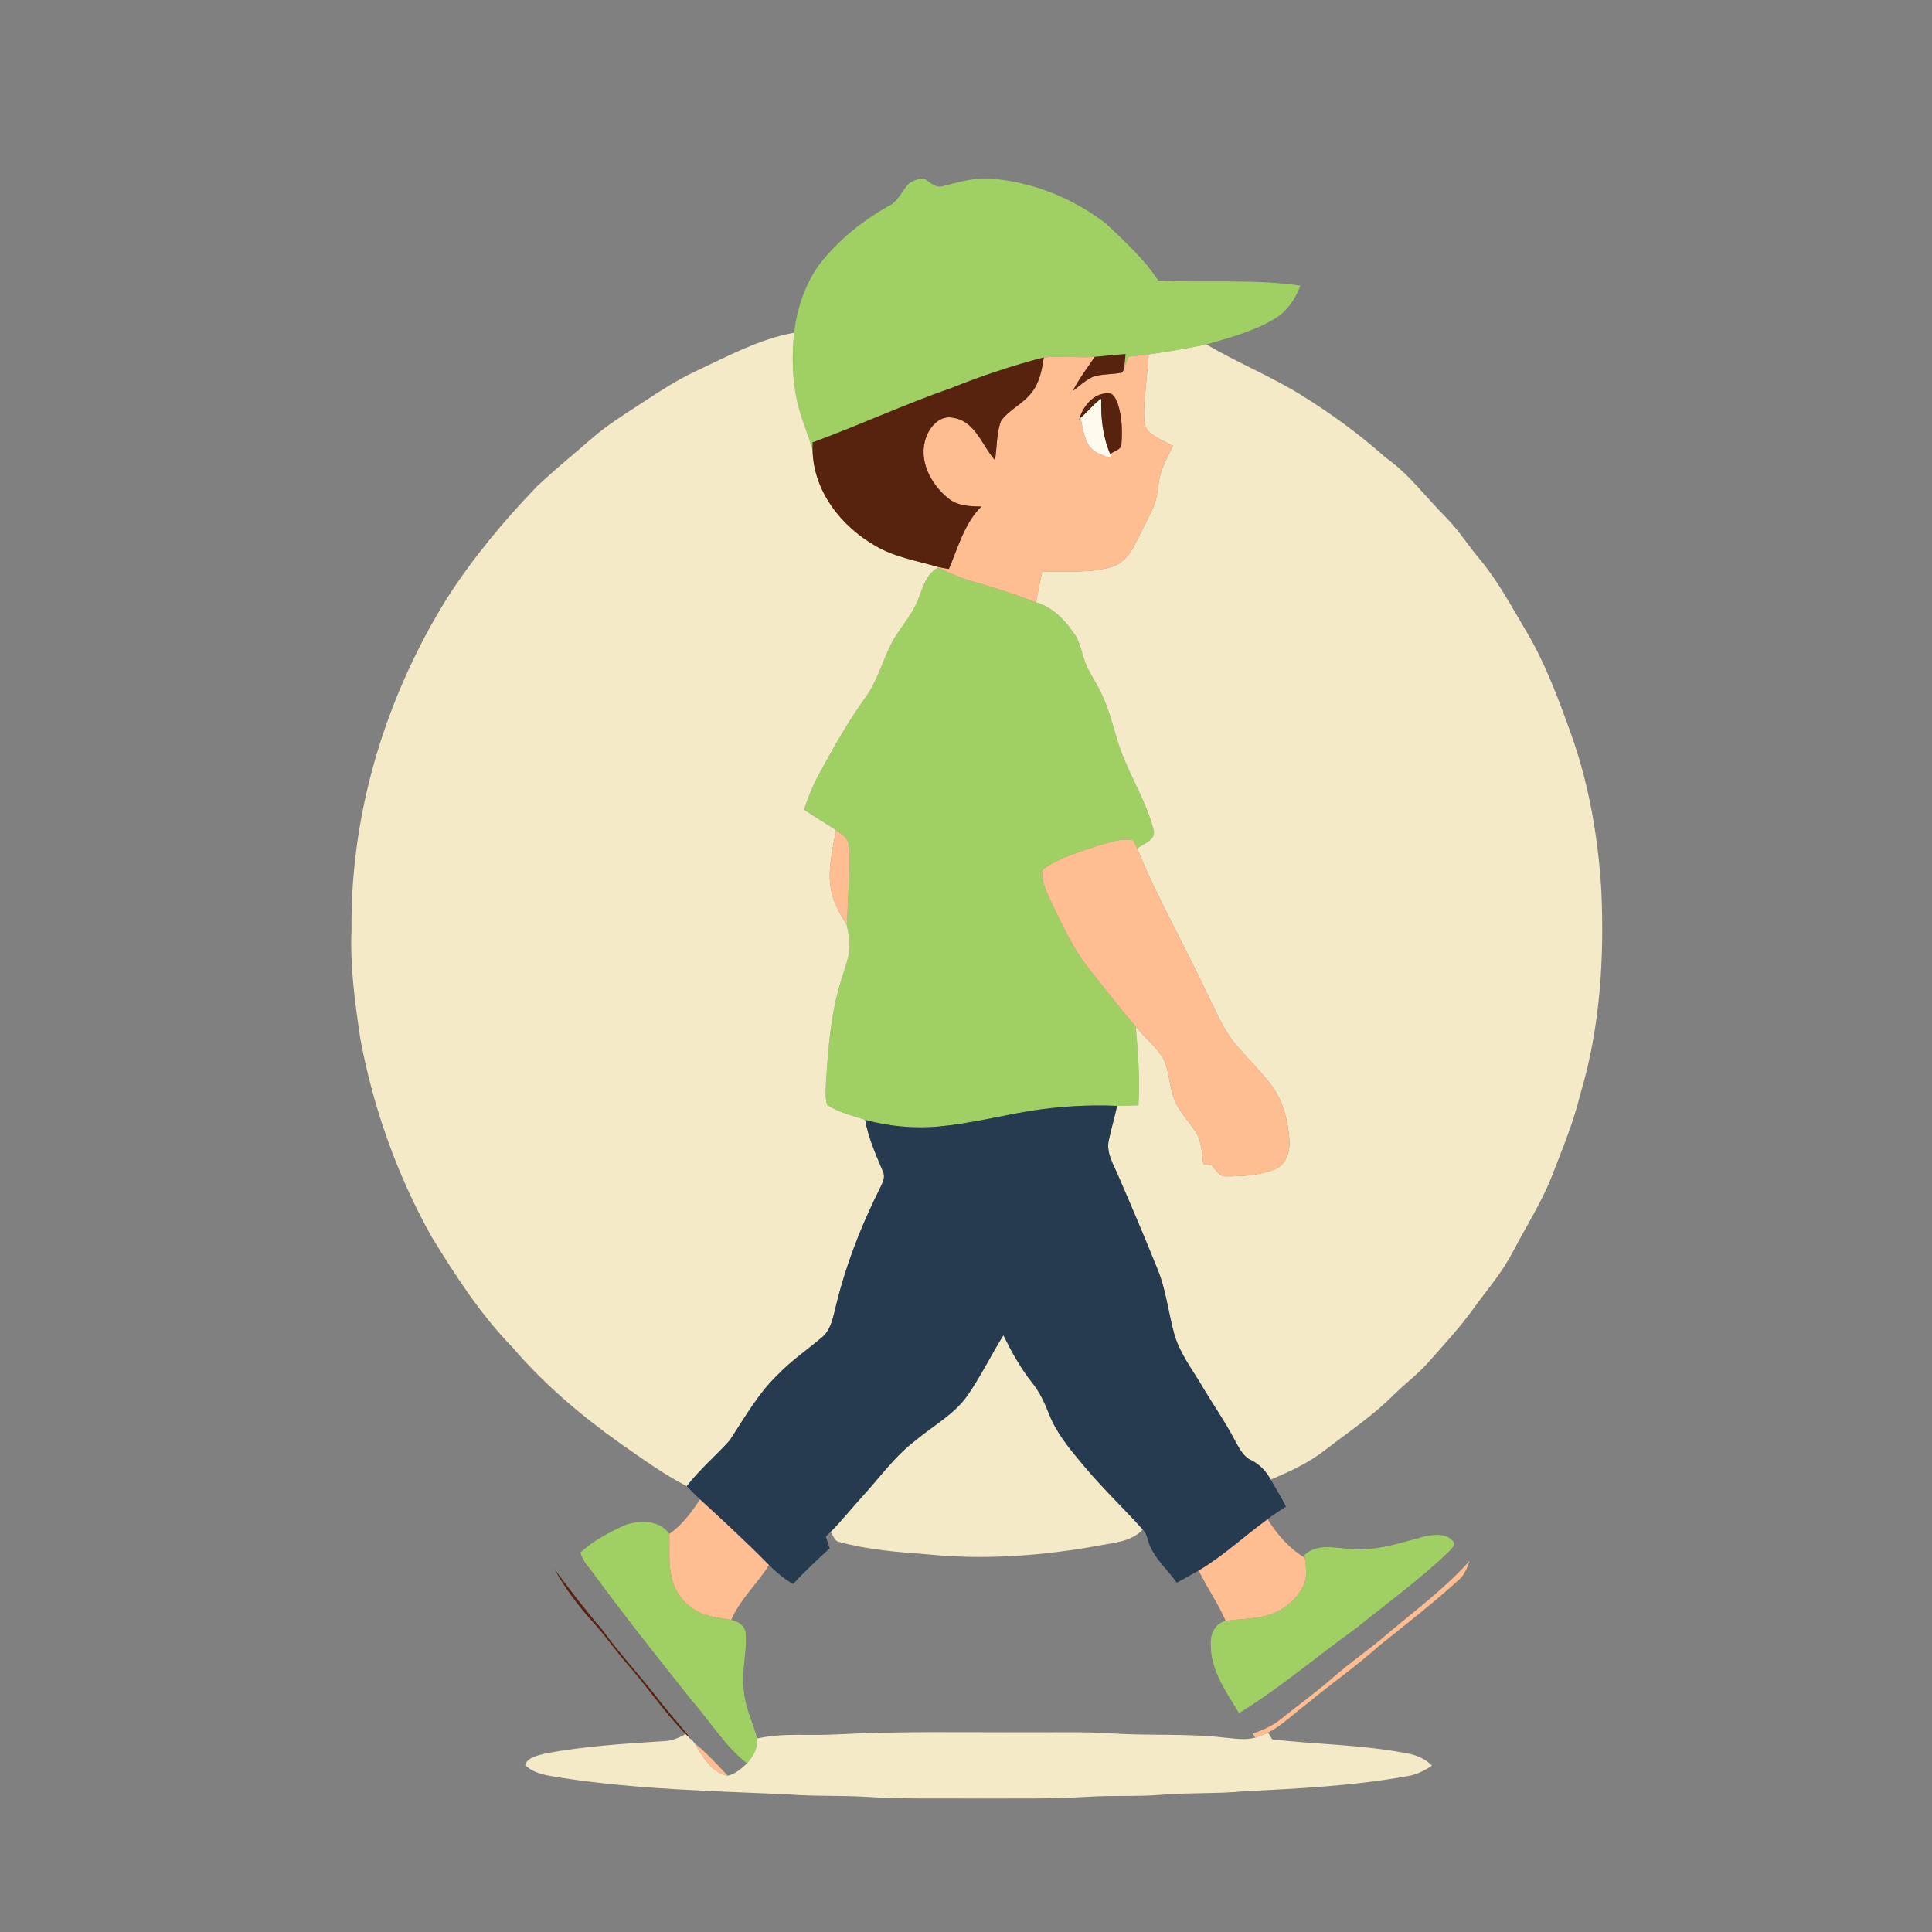 <?xml version="1.0" encoding="UTF-8" ?>
<!DOCTYPE svg PUBLIC "-//W3C//DTD SVG 1.1//EN" "http://www.w3.org/Graphics/SVG/1.1/DTD/svg11.dtd">
<svg width="696pt" height="696pt" viewBox="0 0 696 696" version="1.1" xmlns="http://www.w3.org/2000/svg">
<rect x="0" y="0" width="696" height="696" fill="#808080" stroke="none"/>
<g id="#fefbeeff">
<path fill="#fefbee" opacity="1.00" d=" M 389.23 150.52 C 391.90 148.40 393.88 145.49 396.74 143.63 C 396.53 150.44 397.25 157.30 399.96 163.62 C 400.07 164.00 400.28 164.76 400.39 165.14 C 397.74 164.14 394.68 163.50 392.80 161.19 C 390.36 158.18 390.16 154.13 389.23 150.52 Z" />
</g>
<g id="#a0d064ff">
<path fill="#a0d064" opacity="1.00" d=" M 327.33 66.22 C 328.90 65.06 330.85 64.36 332.81 64.29 C 334.97 65.56 337.11 67.97 339.85 67.01 C 345.49 65.64 351.14 63.82 357.03 64.36 C 372.03 65.52 386.58 71.42 398.46 80.59 C 405.20 86.94 412.13 93.27 417.25 101.07 C 434.29 101.96 451.49 100.45 468.44 102.88 C 466.66 107.79 463.56 112.29 458.98 114.96 C 451.48 119.44 442.90 121.66 434.59 124.08 C 427.71 125.56 420.77 126.70 413.81 127.68 C 411.39 127.98 408.96 128.20 406.54 128.49 C 405.99 129.95 405.47 131.43 404.91 132.89 C 405.14 131.12 405.28 129.34 405.48 127.57 C 401.77 127.81 398.08 128.24 394.38 128.56 C 388.27 129.02 382.13 128.13 376.03 128.77 C 364.73 131.69 353.63 135.40 342.81 139.76 C 325.86 145.63 309.57 153.22 292.72 159.38 C 292.73 160.08 292.74 161.49 292.74 162.19 C 291.08 156.32 288.54 150.72 287.21 144.76 C 285.35 136.62 285.26 128.15 286.06 119.87 C 287.17 111.08 289.98 102.38 295.24 95.17 C 301.97 86.56 310.62 79.54 320.14 74.22 C 323.58 72.60 324.84 68.82 327.33 66.22 Z" />
<path fill="#a0d064" opacity="1.00" d=" M 329.56 218.59 C 332.14 213.69 332.66 207.27 338.05 204.38 C 342.24 206.66 346.69 208.44 351.29 209.71 C 358.70 211.76 365.97 214.25 373.16 216.95 C 378.85 218.60 383.20 222.79 386.48 227.56 C 389.50 231.22 389.66 236.18 391.65 240.34 C 393.14 243.43 395.08 246.27 396.57 249.36 C 399.24 254.80 400.73 260.69 402.48 266.46 C 405.72 277.59 412.54 287.33 415.47 298.57 C 416.94 302.37 412.02 303.94 409.64 305.67 C 409.24 304.60 408.73 303.61 408.10 302.68 C 403.60 301.81 399.15 303.69 394.87 304.87 C 388.62 307.05 382.05 308.83 376.54 312.63 C 374.89 313.33 375.41 315.20 375.60 316.60 C 376.36 320.36 378.15 323.81 379.80 327.26 C 383.40 334.48 386.74 341.94 391.79 348.31 C 397.52 355.56 403.21 362.85 409.18 369.91 C 409.92 379.31 410.81 388.74 410.12 398.18 C 407.55 398.31 404.99 398.40 402.43 398.40 C 391.98 397.91 381.50 398.60 371.18 400.19 C 360.10 402.07 349.16 404.81 337.96 405.85 C 329.14 406.63 320.21 405.76 311.68 403.44 C 307.03 401.89 302.10 400.77 297.97 398.05 C 297.18 395.46 297.45 392.70 297.55 390.04 C 298.31 378.13 299.20 366.10 302.57 354.58 C 303.60 350.94 305.03 347.42 305.78 343.71 C 306.51 340.23 305.74 336.69 305.08 333.27 C 305.50 323.88 306.14 314.46 305.83 305.06 C 305.88 302.16 303.25 300.51 301.18 299.03 C 297.33 296.57 293.42 294.24 289.64 291.68 C 291.02 287.55 292.59 283.49 294.63 279.64 C 299.82 270.03 305.15 260.46 311.54 251.58 C 315.63 246.09 317.52 239.46 320.36 233.33 C 322.77 228.02 326.84 223.72 329.56 218.59 Z" />
<path fill="#a0d064" opacity="1.00" d=" M 224.68 549.63 C 229.95 547.48 237.61 547.43 241.12 552.59 C 241.35 558.28 240.60 564.14 242.32 569.67 C 244.09 575.53 248.99 580.32 254.89 581.95 C 257.68 582.71 260.56 583.04 263.40 583.59 C 265.75 584.00 268.37 585.61 268.59 588.21 C 269.19 595.17 266.98 602.08 267.95 609.04 C 268.42 615.08 271.18 620.54 272.81 626.29 C 273.09 629.75 271.28 632.73 269.12 635.27 C 261.15 629.02 255.91 620.18 249.29 612.66 C 237.45 597.79 225.63 582.90 214.35 567.61 C 212.51 564.91 209.87 562.50 209.12 559.24 C 213.66 555.15 219.14 552.16 224.68 549.63 Z" />
<path fill="#a0d064" opacity="1.00" d=" M 512.58 553.66 C 516.17 552.84 520.98 552.06 523.58 555.37 C 524.37 556.88 522.83 557.92 521.97 558.96 C 511.49 568.95 499.77 577.49 488.52 586.57 C 474.39 596.66 461.18 608.09 446.35 617.15 C 441.69 609.42 435.92 601.49 436.19 592.02 C 435.99 588.54 437.94 584.73 441.56 583.93 C 446.41 583.21 451.38 583.27 456.16 582.03 C 461.80 580.53 466.82 576.63 469.47 571.40 C 471.07 568.22 470.49 564.56 470.07 561.18 L 469.95 560.15 C 474.69 555.81 481.27 557.77 486.97 558.06 C 495.75 558.75 504.22 555.93 512.58 553.66 Z" />
</g>
<g id="#f5eac7ff">
<path fill="#f5eac7" opacity="1.00" d=" M 250.67 133.71 C 262.14 128.36 273.47 122.16 286.06 119.87 C 285.26 128.15 285.35 136.62 287.21 144.76 C 288.54 150.72 291.08 156.32 292.74 162.19 C 293.03 176.87 303.02 189.61 315.38 196.64 C 322.15 200.67 330.03 201.92 337.48 204.12 L 338.05 204.38 C 332.66 207.27 332.14 213.69 329.56 218.59 C 326.84 223.72 322.77 228.02 320.36 233.33 C 317.52 239.46 315.63 246.09 311.54 251.58 C 305.15 260.46 299.82 270.03 294.63 279.64 C 292.59 283.49 291.02 287.55 289.64 291.68 C 293.42 294.24 297.33 296.57 301.18 299.03 C 299.93 306.35 297.88 313.87 299.56 321.30 C 300.45 325.67 302.84 329.49 305.08 333.27 C 305.74 336.69 306.51 340.23 305.78 343.71 C 305.03 347.42 303.60 350.94 302.57 354.58 C 299.20 366.10 298.31 378.13 297.55 390.04 C 297.45 392.70 297.18 395.46 297.97 398.05 C 302.10 400.77 307.03 401.89 311.68 403.44 C 312.80 409.95 315.56 415.95 318.06 422.00 C 318.97 423.77 318.15 425.66 317.37 427.31 C 310.12 441.71 304.22 456.87 300.63 472.62 C 299.79 475.99 298.82 479.64 295.96 481.90 C 290.72 486.35 284.98 490.23 280.22 495.22 C 273.08 502.05 268.27 510.74 262.87 518.89 C 257.86 524.51 252.02 529.38 247.42 535.39 C 238.86 531.01 231.11 525.28 223.22 519.83 C 209.15 509.80 195.86 498.53 184.62 485.37 C 173.09 473.55 164.10 459.56 155.49 445.56 C 143.09 423.42 134.46 399.21 129.82 374.27 C 127.87 361.27 126.08 348.16 126.63 334.98 C 126.18 293.04 138.81 251.39 160.83 215.84 C 170.18 201.22 181.32 187.83 193.33 175.33 C 199.69 169.32 206.48 163.79 213.09 158.05 C 218.84 152.98 225.43 149.02 231.80 144.80 C 237.91 140.82 244.04 136.79 250.67 133.71 Z" />
<path fill="#f5eac7" opacity="1.00" d=" M 413.81 127.68 C 420.77 126.70 427.71 125.56 434.59 124.08 C 445.70 130.63 457.72 135.50 468.70 142.29 C 479.47 148.93 489.70 156.43 499.16 164.83 C 507.75 170.84 513.88 179.44 521.26 186.74 C 525.59 191.16 528.84 196.47 532.84 201.16 C 539.40 208.93 544.20 217.94 549.38 226.64 C 556.73 238.83 561.61 252.27 566.39 265.62 C 572.59 283.42 575.76 302.15 576.88 320.93 C 577.99 345.53 576.38 370.52 569.29 394.22 C 566.82 404.46 562.74 414.18 558.95 423.98 C 555.19 433.42 549.68 442.02 544.98 451.00 C 541.01 458.70 535.24 465.21 530.22 472.21 C 525.49 478.73 519.97 484.62 514.66 490.66 C 510.93 494.94 506.34 498.33 502.29 502.28 C 494.78 509.91 485.81 515.84 477.38 522.37 C 471.47 526.99 464.63 530.13 457.76 533.02 C 456.14 530.04 453.78 527.50 450.70 526.01 C 447.79 524.68 446.41 521.65 444.93 519.03 C 441.33 512.13 436.83 505.77 432.89 499.08 C 429.26 492.94 424.75 487.14 422.90 480.14 C 420.83 472.49 420.02 464.48 416.95 457.11 C 412.47 446.00 407.79 434.95 403.02 423.96 C 401.28 419.70 398.29 415.32 399.50 410.51 C 400.36 406.45 401.55 402.46 402.43 398.40 C 404.99 398.40 407.55 398.31 410.12 398.18 C 410.81 388.74 409.92 379.31 409.18 369.91 C 412.34 373.72 416.31 376.86 418.94 381.09 C 421.45 385.94 421.12 391.68 423.31 396.66 C 425.09 400.92 428.53 404.13 430.91 408.03 C 432.96 411.40 432.95 415.50 433.49 419.30 C 434.55 419.47 435.62 419.67 436.68 419.89 C 438.06 421.57 439.34 424.00 441.89 423.78 C 447.79 423.77 453.87 423.41 459.40 421.18 C 463.56 419.40 464.84 414.46 464.49 410.33 C 463.91 403.77 462.38 397.01 458.46 391.60 C 454.44 386.00 449.33 381.31 444.97 376.01 C 440.41 370.46 437.78 363.71 434.59 357.36 C 426.45 340.05 416.89 323.38 409.64 305.67 C 412.02 303.94 416.94 302.37 415.47 298.57 C 412.54 287.33 405.72 277.59 402.48 266.46 C 400.73 260.69 399.24 254.80 396.57 249.36 C 395.08 246.27 393.14 243.43 391.65 240.34 C 389.66 236.18 389.50 231.22 386.48 227.56 C 383.20 222.79 378.85 218.60 373.16 216.95 C 373.93 213.31 374.67 209.66 375.40 206.02 C 383.67 205.54 392.20 206.68 400.25 204.26 C 404.10 203.22 406.85 200.09 408.57 196.63 C 410.82 192.19 413.10 187.76 415.24 183.27 C 417.05 179.50 417.00 175.24 417.96 171.23 C 418.92 167.47 420.91 164.11 422.56 160.63 C 419.53 159.01 416.22 157.75 413.71 155.33 C 411.91 153.38 412.17 150.50 412.11 148.05 C 412.37 141.24 413.40 134.48 413.81 127.68 Z" />
<path fill="#f5eac7" opacity="1.00" d=" M 348.60 502.61 C 353.38 495.71 357.04 488.13 361.47 481.02 C 364.43 487.01 367.67 492.90 371.85 498.14 C 374.51 501.45 376.32 505.31 377.85 509.24 C 380.55 516.27 385.45 522.09 390.22 527.78 C 396.96 535.88 404.61 543.17 411.68 550.97 C 407.65 555.41 401.36 555.72 395.86 556.80 C 375.48 560.48 354.59 562.06 333.95 559.93 C 323.38 559.15 312.72 558.30 302.45 555.52 C 300.54 555.27 300.26 553.11 299.20 551.87 C 303.15 547.93 306.61 543.54 310.36 539.42 C 316.77 532.48 322.26 524.60 329.87 518.87 C 336.19 513.55 343.81 509.54 348.60 502.61 Z" />
<path fill="#f5eac7" opacity="1.00" d=" M 301.04 624.84 C 324.34 623.58 347.68 624.15 371.00 624.04 C 380.58 624.14 390.17 623.81 399.74 624.42 C 413.46 625.38 427.27 624.39 440.96 625.96 C 444.67 626.27 448.51 627.00 452.19 626.00 C 453.75 625.48 455.29 624.88 456.80 624.21 C 457.31 625.01 457.83 625.81 458.35 626.62 C 474.02 628.41 489.89 628.50 505.44 631.39 C 509.28 631.92 513.11 633.15 515.83 636.07 C 513.10 637.94 510.07 639.42 506.77 639.89 C 487.41 643.39 467.70 644.32 448.09 645.31 C 438.28 646.26 428.42 645.73 418.62 646.55 C 409.74 647.29 400.83 646.71 391.95 647.28 C 378.98 648.14 365.98 647.83 353.00 647.92 C 339.34 647.77 325.66 648.21 312.02 647.30 C 302.60 646.73 293.15 647.18 283.75 646.40 C 256.65 645.21 229.44 644.60 202.58 640.50 C 197.96 639.65 192.68 639.36 189.17 635.85 C 190.18 632.87 194.05 632.40 196.70 631.64 C 210.67 629.07 224.88 628.15 239.03 627.25 C 241.90 627.23 244.53 626.07 247.01 624.72 C 247.68 625.37 248.38 625.99 249.05 626.65 C 249.47 627.05 249.86 627.49 250.21 627.97 C 253.18 632.73 256.10 638.51 262.17 639.69 C 264.96 639.09 267.08 637.12 269.12 635.27 C 271.28 632.73 273.09 629.75 272.81 626.29 C 282.07 624.19 291.64 625.37 301.04 624.84 Z" />
</g>
<g id="#ffbd92ff">
<path fill="#ffbd92" opacity="1.00" d=" M 376.03 128.77 C 382.13 128.13 388.27 129.02 394.38 128.56 C 391.67 132.60 388.71 136.48 386.47 140.82 C 388.82 139.10 390.97 137.06 393.61 135.79 C 397.06 134.61 400.79 134.98 404.33 134.19 C 404.47 133.87 404.77 133.22 404.91 132.89 C 405.47 131.43 405.99 129.95 406.54 128.49 C 408.96 128.20 411.39 127.98 413.81 127.68 C 413.40 134.48 412.37 141.24 412.11 148.05 C 412.17 150.50 411.91 153.38 413.71 155.33 C 416.22 157.75 419.53 159.01 422.56 160.63 C 420.91 164.11 418.92 167.47 417.96 171.23 C 417.00 175.24 417.05 179.50 415.24 183.27 C 413.10 187.76 410.82 192.19 408.57 196.63 C 406.85 200.09 404.10 203.22 400.25 204.26 C 392.20 206.68 383.67 205.54 375.40 206.02 C 374.67 209.66 373.93 213.31 373.16 216.95 C 365.97 214.25 358.70 211.76 351.29 209.71 C 346.69 208.44 342.24 206.66 338.05 204.38 L 337.48 204.12 C 338.91 204.48 340.37 204.74 341.83 204.98 C 345.17 197.25 347.36 188.57 353.53 182.48 C 349.39 182.44 344.85 182.27 341.53 179.45 C 335.28 174.42 330.67 165.66 333.61 157.64 C 335.01 153.56 338.74 149.40 343.48 150.54 C 351.40 151.78 353.73 160.50 358.44 165.76 C 359.22 161.08 358.93 156.15 360.61 151.66 C 363.53 147.56 368.51 145.54 371.55 141.53 C 374.52 137.95 375.34 133.23 376.03 128.77 M 388.73 151.33 L 389.23 150.52 C 390.16 154.13 390.36 158.18 392.80 161.19 C 394.68 163.50 397.74 164.14 400.39 165.14 C 400.28 164.76 400.07 164.00 399.96 163.62 C 401.27 162.37 403.97 162.18 404.00 159.91 C 404.39 155.08 404.18 150.07 402.67 145.43 C 401.96 143.78 401.17 141.38 398.92 141.69 C 393.72 141.74 389.93 146.64 388.73 151.33 Z" />
<path fill="#ffbd92" opacity="1.00" d=" M 301.18 299.03 C 303.25 300.51 305.88 302.16 305.83 305.06 C 306.14 314.46 305.50 323.88 305.08 333.27 C 302.84 329.49 300.45 325.67 299.56 321.30 C 297.88 313.87 299.93 306.35 301.18 299.03 Z" />
<path fill="#ffbd92" opacity="1.00" d=" M 394.87 304.87 C 399.15 303.69 403.60 301.81 408.10 302.68 C 408.73 303.61 409.24 304.60 409.64 305.67 C 416.89 323.38 426.45 340.05 434.59 357.36 C 437.78 363.71 440.41 370.46 444.97 376.01 C 449.33 381.31 454.44 386.00 458.46 391.60 C 462.38 397.01 463.91 403.77 464.49 410.33 C 464.84 414.46 463.56 419.40 459.40 421.18 C 453.87 423.41 447.79 423.77 441.89 423.78 C 439.34 424.00 438.06 421.57 436.68 419.89 C 435.62 419.67 434.55 419.47 433.49 419.30 C 432.95 415.50 432.96 411.40 430.91 408.03 C 428.53 404.13 425.09 400.92 423.31 396.66 C 421.12 391.68 421.45 385.94 418.94 381.09 C 416.31 376.86 412.34 373.72 409.18 369.91 C 403.21 362.85 397.52 355.56 391.79 348.31 C 386.74 341.94 383.40 334.48 379.80 327.26 C 378.15 323.81 376.36 320.36 375.60 316.60 C 375.41 315.20 374.89 313.33 376.54 312.63 C 382.05 308.83 388.62 307.05 394.87 304.87 Z" />
<path fill="#ffbd92" opacity="1.00" d=" M 252.18 540.11 C 260.61 547.85 269.04 555.61 277.06 563.79 C 272.74 570.56 266.65 576.13 263.40 583.59 C 260.56 583.04 257.68 582.71 254.89 581.95 C 248.99 580.32 244.09 575.53 242.32 569.67 C 240.60 564.14 241.35 558.28 241.12 552.59 C 245.75 549.35 249.15 544.79 252.18 540.11 Z" />
<path fill="#ffbd92" opacity="1.00" d=" M 431.82 565.76 C 440.73 560.49 448.29 553.31 456.65 547.27 C 460.08 552.77 464.42 557.85 470.07 561.18 C 470.49 564.56 471.07 568.22 469.47 571.40 C 466.82 576.63 461.80 580.53 456.16 582.03 C 451.38 583.27 446.41 583.21 441.56 583.93 C 438.82 577.61 434.83 571.95 431.82 565.76 Z" />
<path fill="#ffbd92" opacity="1.00" d=" M 499.69 588.70 C 509.83 580.15 520.58 572.20 529.44 562.26 C 528.56 564.86 527.51 567.53 525.32 569.33 C 516.21 577.59 506.50 585.16 496.90 592.83 C 488.60 600.28 479.43 606.65 470.85 613.76 C 466.17 617.24 462.02 621.50 456.80 624.21 C 455.29 624.88 453.75 625.48 452.19 626.00 C 451.96 625.64 451.51 624.92 451.29 624.56 C 454.85 623.28 458.39 621.80 461.34 619.37 C 467.62 614.30 474.21 609.61 480.27 604.27 C 486.51 598.79 493.43 594.15 499.69 588.70 Z" />
<path fill="#ffbd92" opacity="1.00" d=" M 262.17 639.69 C 256.10 638.51 253.18 632.73 250.21 627.97 C 254.57 631.48 258.32 635.64 262.17 639.69 Z" />
</g>
<g id="#57220eff">
<path fill="#57220e" opacity="1.00" d=" M 394.38 128.56 C 398.08 128.24 401.77 127.81 405.48 127.57 C 405.28 129.34 405.14 131.12 404.91 132.89 C 404.77 133.22 404.47 133.87 404.33 134.19 C 400.79 134.98 397.06 134.61 393.61 135.79 C 390.97 137.06 388.82 139.10 386.47 140.82 C 388.71 136.48 391.67 132.60 394.38 128.56 Z" />
<path fill="#57220e" opacity="1.00" d=" M 342.81 139.76 C 353.63 135.40 364.73 131.69 376.03 128.77 C 375.34 133.23 374.52 137.95 371.55 141.53 C 368.51 145.54 363.53 147.56 360.61 151.66 C 358.93 156.15 359.22 161.08 358.44 165.76 C 353.73 160.50 351.40 151.78 343.48 150.54 C 338.74 149.40 335.01 153.56 333.61 157.64 C 330.67 165.66 335.28 174.42 341.53 179.45 C 344.85 182.27 349.39 182.44 353.53 182.48 C 347.36 188.57 345.17 197.25 341.83 204.98 C 340.37 204.74 338.91 204.48 337.48 204.12 C 330.03 201.92 322.15 200.67 315.38 196.64 C 303.02 189.61 293.03 176.87 292.74 162.19 C 292.74 161.49 292.73 160.08 292.72 159.38 C 309.57 153.22 325.86 145.63 342.81 139.76 Z" />
<path fill="#57220e" opacity="1.00" d=" M 388.73 151.33 C 389.93 146.64 393.72 141.74 398.92 141.69 C 401.17 141.38 401.96 143.78 402.67 145.43 C 404.18 150.07 404.39 155.08 404.00 159.91 C 403.97 162.18 401.27 162.37 399.96 163.62 C 397.25 157.30 396.53 150.44 396.74 143.63 C 393.88 145.49 391.90 148.40 389.23 150.52 L 388.73 151.33 Z" />
<path fill="#57220e" opacity="1.00" d=" M 199.76 565.28 C 205.27 572.68 210.87 580.02 216.90 587.02 C 223.56 596.26 231.43 604.53 238.31 613.61 C 241.78 618.04 245.66 622.15 249.05 626.65 C 248.38 625.99 247.68 625.37 247.01 624.72 C 239.27 616.82 233.13 607.54 225.80 599.27 C 221.59 594.42 217.96 589.11 213.63 584.37 C 208.32 578.54 203.56 572.19 199.76 565.28 Z" />
</g>
<g id="#263a50ff">
<path fill="#263a50" opacity="1.00" d=" M 371.18 400.19 C 381.50 398.60 391.98 397.91 402.43 398.40 C 401.55 402.46 400.36 406.45 399.50 410.51 C 398.29 415.32 401.28 419.70 403.02 423.96 C 407.79 434.95 412.47 446.00 416.95 457.11 C 420.02 464.48 420.83 472.49 422.90 480.14 C 424.75 487.14 429.26 492.94 432.89 499.08 C 436.83 505.77 441.33 512.13 444.93 519.03 C 446.41 521.65 447.79 524.68 450.70 526.01 C 453.78 527.50 456.14 530.04 457.76 533.02 C 459.67 536.21 461.57 539.41 463.28 542.72 C 461.05 544.22 458.78 545.64 456.65 547.27 C 448.29 553.31 440.73 560.49 431.82 565.76 C 429.23 567.29 426.57 568.71 423.95 570.18 C 420.26 564.94 414.82 560.55 413.33 554.09 C 412.99 552.95 412.48 551.85 411.68 550.97 C 404.61 543.17 396.96 535.88 390.22 527.78 C 385.45 522.09 380.55 516.27 377.85 509.24 C 376.32 505.31 374.51 501.45 371.85 498.14 C 367.67 492.90 364.43 487.01 361.47 481.02 C 357.04 488.13 353.38 495.71 348.60 502.61 C 343.81 509.54 336.19 513.55 329.87 518.87 C 322.26 524.60 316.77 532.48 310.36 539.42 C 306.61 543.54 303.15 547.93 299.20 551.87 C 298.63 552.42 298.07 552.98 297.50 553.53 C 297.95 554.96 298.42 556.38 298.89 557.81 C 294.35 561.94 289.85 566.13 285.70 570.66 C 282.53 568.76 279.63 566.44 277.06 563.79 C 269.04 555.61 260.61 547.85 252.18 540.11 C 250.51 538.62 248.94 537.02 247.42 535.39 C 252.02 529.38 257.86 524.51 262.87 518.89 C 268.27 510.74 273.08 502.05 280.22 495.22 C 284.98 490.23 290.72 486.35 295.96 481.90 C 298.82 479.64 299.79 475.99 300.63 472.62 C 304.22 456.87 310.12 441.71 317.37 427.31 C 318.15 425.66 318.97 423.77 318.06 422.00 C 315.56 415.95 312.80 409.95 311.68 403.44 C 320.21 405.76 329.14 406.63 337.96 405.85 C 349.16 404.81 360.10 402.07 371.18 400.19 Z" />
</g>
</svg>
